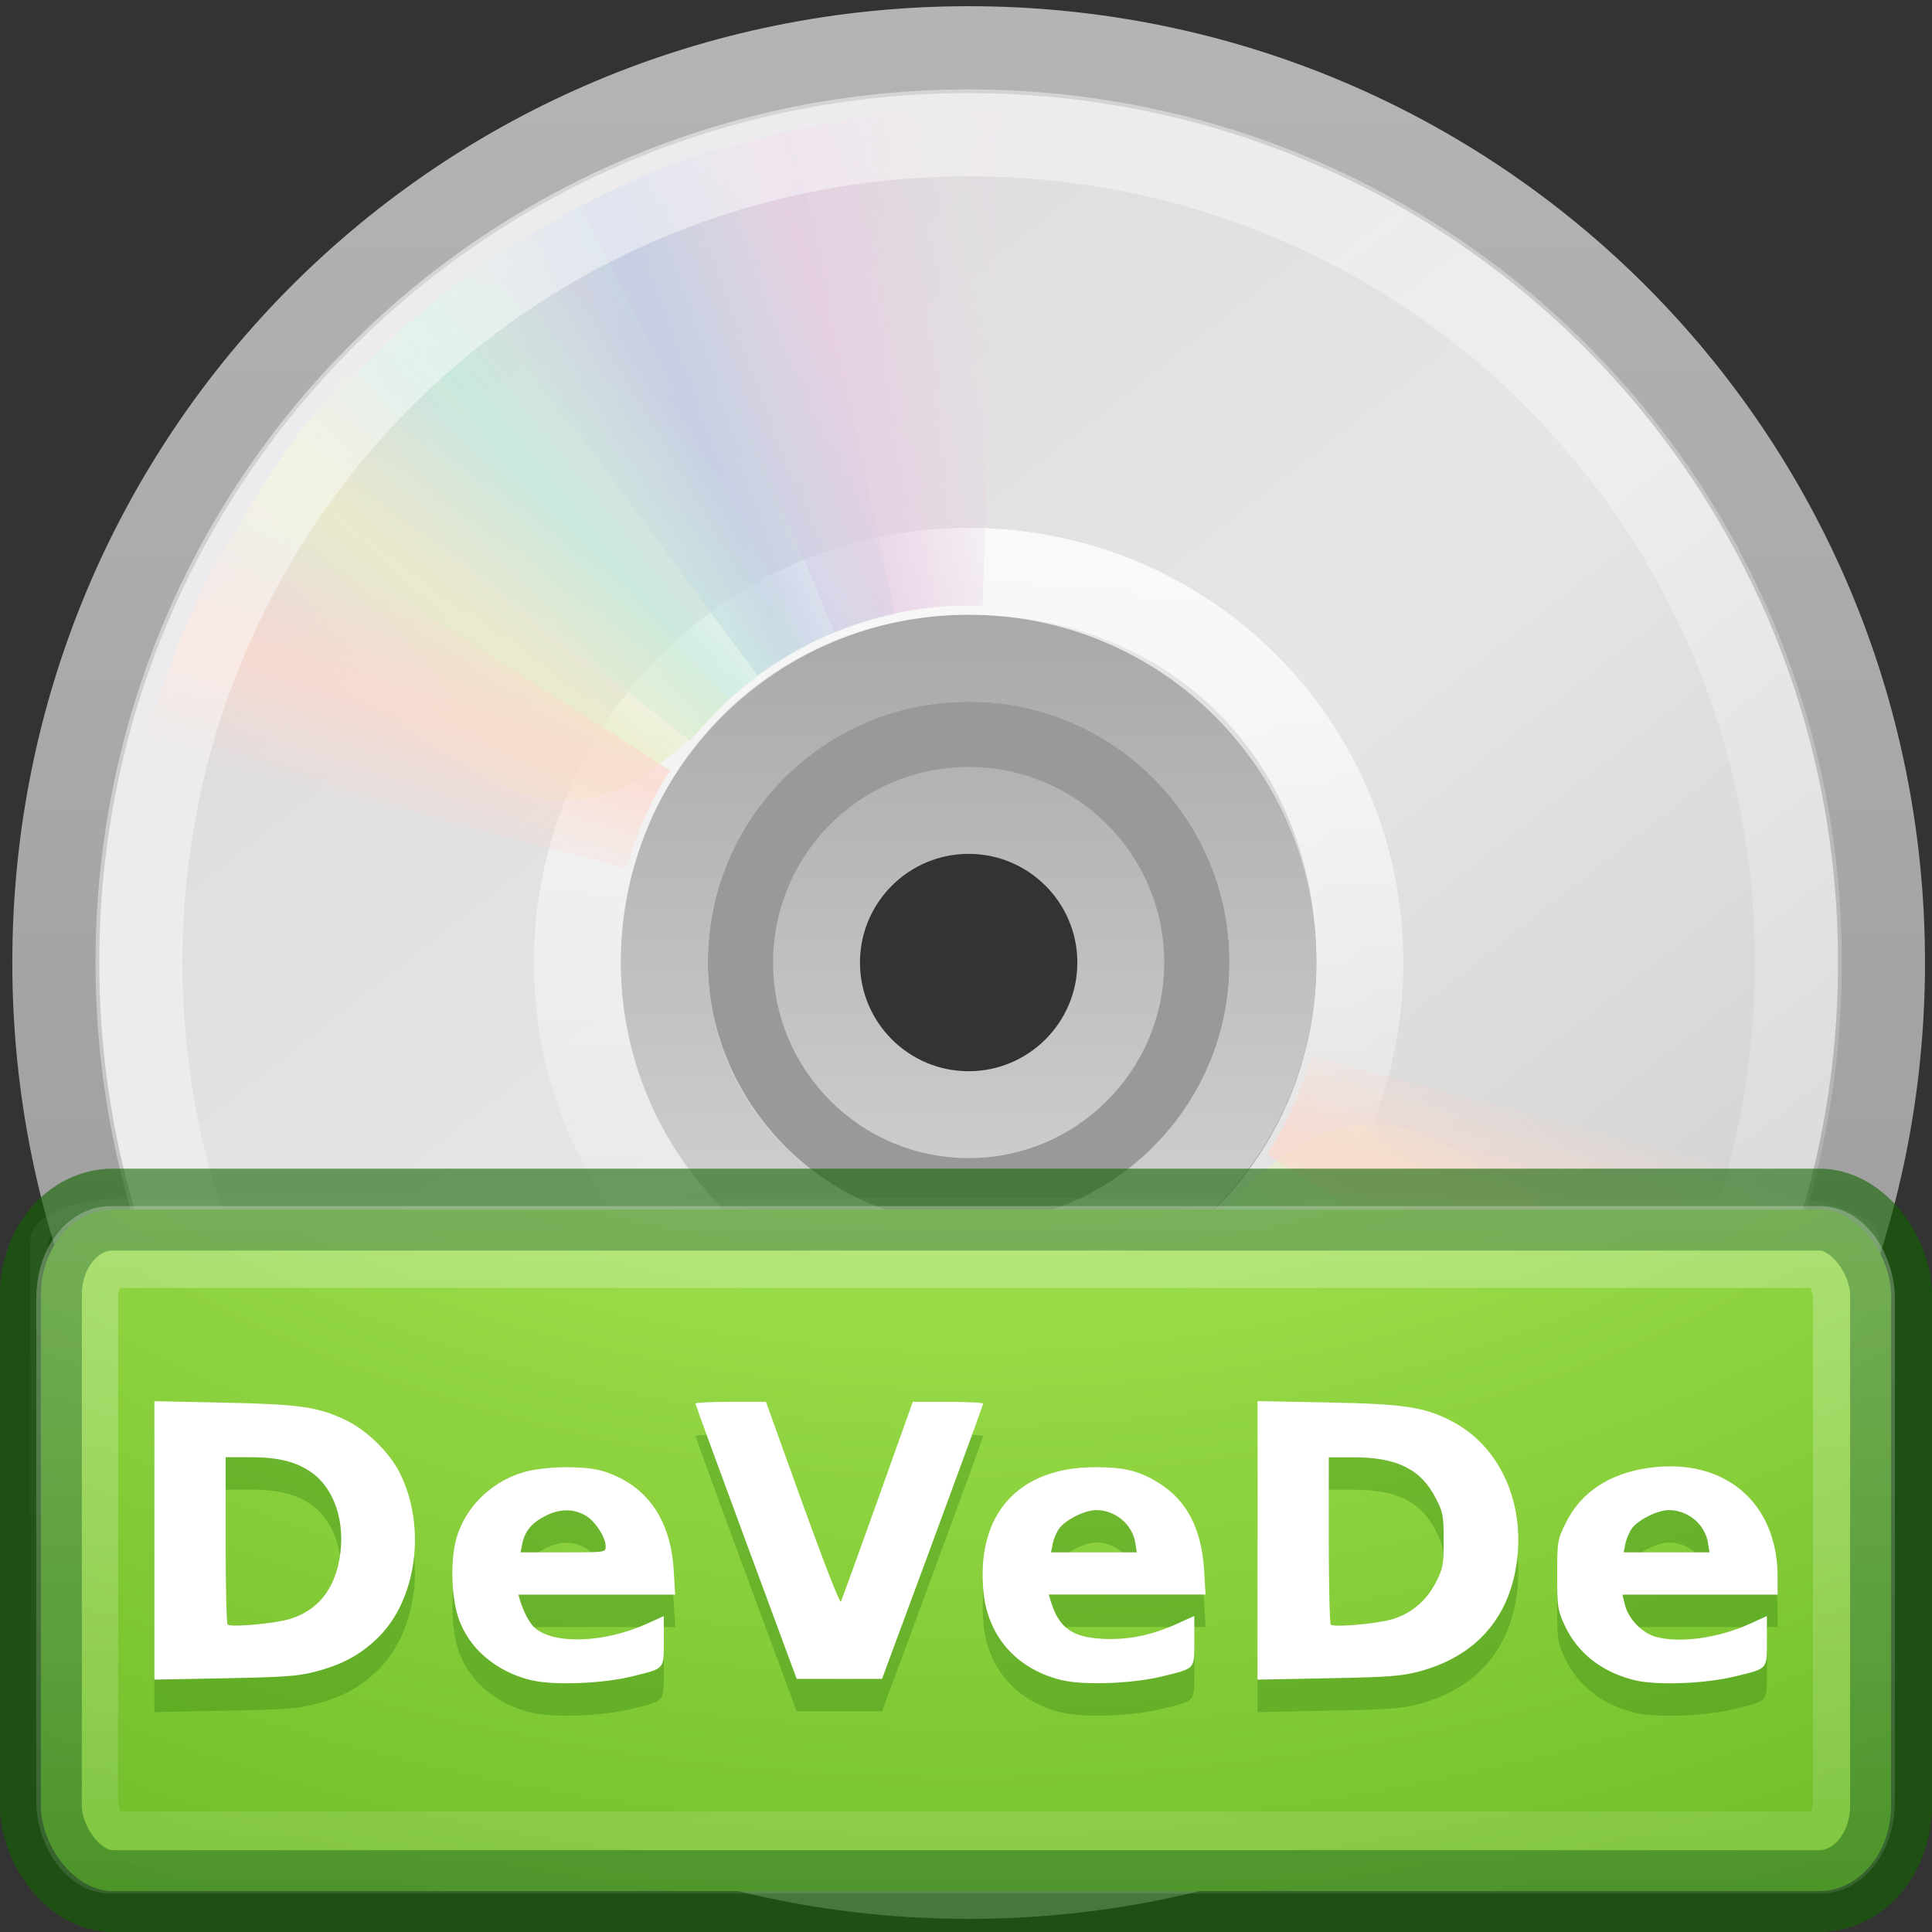 <?xml version="1.0" encoding="UTF-8" standalone="no"?>
<!-- Created with Inkscape (http://www.inkscape.org/) -->

<svg
   xmlns:dc="http://purl.org/dc/elements/1.1/"
   xmlns:cc="http://creativecommons.org/ns#"
   xmlns:rdf="http://www.w3.org/1999/02/22-rdf-syntax-ns#"
   xmlns:svg="http://www.w3.org/2000/svg"
   xmlns="http://www.w3.org/2000/svg"
   xmlns:xlink="http://www.w3.org/1999/xlink"
   xmlns:sodipodi="http://sodipodi.sourceforge.net/DTD/sodipodi-0.dtd"
   xmlns:inkscape="http://www.inkscape.org/namespaces/inkscape"
   version="1.0"
   width="24"
   height="24"
   id="svg2890"
   inkscape:version="0.48.4 r9939"
   sodipodi:docname="devede.svg">
  <rect width="100%" height="100%" fill="#333333" stroke="none"/>
  <sodipodi:namedview
     pagecolor="#ffffff"
     bordercolor="#666666"
     borderopacity="1"
     objecttolerance="1"
     gridtolerance="1"
     guidetolerance="1"
     inkscape:pageopacity="0"
     inkscape:pageshadow="2"
     inkscape:window-width="1778"
     inkscape:window-height="682"
     id="namedview3086"
     showgrid="true"
     inkscape:zoom="15.497423"
     inkscape:cx="-24.119782"
     inkscape:cy="10.969796"
     inkscape:current-layer="svg2890"
     inkscape:window-x="86"
     inkscape:window-y="153"
     inkscape:window-maximized="0">
    <inkscape:grid
       type="xygrid"
       id="grid3769"
       empspacing="5"
       visible="true"
       enabled="true"
       snapvisiblegridlinesonly="true" />
  </sodipodi:namedview>
  <defs
     id="defs2892">
    <linearGradient
       id="linearGradient4483">
      <stop
         id="stop4485"
         style="stop-color:#505050;stop-opacity:1;"
         offset="0" />
      <stop
         id="stop4487"
         style="stop-color:#828282;stop-opacity:1;"
         offset="1" />
    </linearGradient>
    <linearGradient
       id="linearGradient23419">
      <stop
         id="stop23421"
         style="stop-color:#000000;stop-opacity:1"
         offset="0" />
      <stop
         id="stop23423"
         style="stop-color:#000000;stop-opacity:0"
         offset="1" />
    </linearGradient>
    <radialGradient
       cx="23.335"
       cy="41.636"
       r="22.627"
       fx="23.335"
       fy="41.636"
       id="radialGradient2888"
       xlink:href="#linearGradient23419"
       gradientUnits="userSpaceOnUse"
       gradientTransform="matrix(0.486,0,0,0.155,0.656,13.06)" />
    <linearGradient
       id="linearGradient3772">
      <stop
         id="stop3774"
         style="stop-color:#b4b4b4;stop-opacity:1"
         offset="0" />
      <stop
         id="stop3776"
         style="stop-color:#969696;stop-opacity:1"
         offset="1" />
    </linearGradient>
    <linearGradient
       x1="-21.916"
       y1="3"
       x2="-21.916"
       y2="45.033"
       id="linearGradient2885"
       xlink:href="#linearGradient3772"
       gradientUnits="userSpaceOnUse"
       gradientTransform="matrix(0.512,0,0,0.512,25.453,-0.293)" />
    <linearGradient
       x1="12.274"
       y1="32.416"
       x2="35.391"
       y2="14.203"
       id="linearGradient3263"
       gradientUnits="userSpaceOnUse">
      <stop
         id="stop3265"
         style="stop-color:#dedbde;stop-opacity:1"
         offset="0" />
      <stop
         id="stop3267"
         style="stop-color:#e6e6e6;stop-opacity:1"
         offset="0.5" />
      <stop
         id="stop3269"
         style="stop-color:#d2d2d2;stop-opacity:1"
         offset="1" />
    </linearGradient>
    <linearGradient
       x1="12.274"
       y1="32.416"
       x2="35.391"
       y2="14.203"
       id="linearGradient2883"
       xlink:href="#linearGradient3263"
       gradientUnits="userSpaceOnUse"
       gradientTransform="matrix(0,0.6,-0.6,0,25.86,-2.4)" />
    <linearGradient
       id="linearGradient3428">
      <stop
         id="stop3430"
         style="stop-color:#aaaaaa;stop-opacity:1"
         offset="0" />
      <stop
         id="stop3432"
         style="stop-color:#d4d4d4;stop-opacity:1"
         offset="1" />
    </linearGradient>
    <linearGradient
       x1="21.448"
       y1="15.5"
       x2="21.448"
       y2="32.509"
       id="linearGradient2879"
       xlink:href="#linearGradient3428"
       gradientUnits="userSpaceOnUse"
       gradientTransform="matrix(0.437,0,0,0.437,1.5,1.5)" />
    <linearGradient
       x1="18.776"
       y1="4.038"
       x2="18.203"
       y2="45.962"
       id="linearGradient2876"
       xlink:href="#linearGradient6036"
       gradientUnits="userSpaceOnUse"
       gradientTransform="matrix(0.227,0,0,0.227,6.466,6.318)" />
    <linearGradient
       x1="10.609"
       y1="17.886"
       x2="9.73"
       y2="20.613"
       id="linearGradient2488"
       xlink:href="#linearGradient3519"
       gradientUnits="userSpaceOnUse"
       spreadMethod="reflect" />
    <linearGradient
       x1="12.372"
       y1="16.188"
       x2="14.609"
       y2="13.462"
       id="linearGradient2486"
       xlink:href="#linearGradient3511"
       gradientUnits="userSpaceOnUse"
       spreadMethod="reflect" />
    <linearGradient
       x1="14.085"
       y1="13.046"
       x2="16.994"
       y2="10.732"
       id="linearGradient2484"
       xlink:href="#linearGradient3503"
       gradientUnits="userSpaceOnUse"
       spreadMethod="reflect" />
    <linearGradient
       x1="17.495"
       y1="11.2"
       x2="21.047"
       y2="9.796"
       id="linearGradient2482"
       xlink:href="#linearGradient3495"
       gradientUnits="userSpaceOnUse"
       spreadMethod="reflect" />
    <linearGradient
       x1="20.58"
       y1="10.775"
       x2="24.274"
       y2="9.862"
       id="linearGradient2480"
       xlink:href="#linearGradient3487"
       gradientUnits="userSpaceOnUse"
       spreadMethod="reflect" />
    <linearGradient
       id="linearGradient6036">
      <stop
         id="stop6038"
         style="stop-color:#ffffff;stop-opacity:1"
         offset="0" />
      <stop
         id="stop6040"
         style="stop-color:#ffffff;stop-opacity:0"
         offset="1" />
    </linearGradient>
    <linearGradient
       x1="10.502"
       y1="3.61"
       x2="48.799"
       y2="54.698"
       id="linearGradient2867"
       xlink:href="#linearGradient6036"
       gradientUnits="userSpaceOnUse"
       gradientTransform="matrix(0.482,0,0,0.482,0.265,-0.05)" />
    <linearGradient
       id="linearGradient3519">
      <stop
         id="stop3521"
         style="stop-color:#fcd9cd;stop-opacity:1"
         offset="0" />
      <stop
         id="stop3523"
         style="stop-color:#fcd9cd;stop-opacity:0"
         offset="1" />
    </linearGradient>
    <linearGradient
       x1="10.609"
       y1="17.886"
       x2="9.73"
       y2="20.613"
       id="linearGradient2500"
       xlink:href="#linearGradient3519"
       gradientUnits="userSpaceOnUse"
       spreadMethod="reflect" />
    <linearGradient
       id="linearGradient3511">
      <stop
         id="stop3513"
         style="stop-color:#ebeec7;stop-opacity:1"
         offset="0" />
      <stop
         id="stop3515"
         style="stop-color:#ebeec7;stop-opacity:0"
         offset="1" />
    </linearGradient>
    <linearGradient
       x1="12.372"
       y1="16.188"
       x2="14.609"
       y2="13.462"
       id="linearGradient2498"
       xlink:href="#linearGradient3511"
       gradientUnits="userSpaceOnUse"
       spreadMethod="reflect" />
    <linearGradient
       id="linearGradient3503">
      <stop
         id="stop3505"
         style="stop-color:#c4ebdd;stop-opacity:1"
         offset="0" />
      <stop
         id="stop3507"
         style="stop-color:#c4ebdd;stop-opacity:0"
         offset="1" />
    </linearGradient>
    <linearGradient
       x1="14.085"
       y1="13.046"
       x2="16.994"
       y2="10.732"
       id="linearGradient2496"
       xlink:href="#linearGradient3503"
       gradientUnits="userSpaceOnUse"
       spreadMethod="reflect" />
    <linearGradient
       id="linearGradient3495">
      <stop
         id="stop3497"
         style="stop-color:#c1cbe4;stop-opacity:1"
         offset="0" />
      <stop
         id="stop3499"
         style="stop-color:#c1cbe4;stop-opacity:0"
         offset="1" />
    </linearGradient>
    <linearGradient
       x1="17.495"
       y1="11.2"
       x2="21.047"
       y2="9.796"
       id="linearGradient2494"
       xlink:href="#linearGradient3495"
       gradientUnits="userSpaceOnUse"
       spreadMethod="reflect" />
    <linearGradient
       id="linearGradient3487">
      <stop
         id="stop3489"
         style="stop-color:#e6cde2;stop-opacity:1"
         offset="0" />
      <stop
         id="stop3491"
         style="stop-color:#e6cde2;stop-opacity:0"
         offset="1" />
    </linearGradient>
    <linearGradient
       x1="20.58"
       y1="10.775"
       x2="24.274"
       y2="9.862"
       id="linearGradient2492"
       xlink:href="#linearGradient3487"
       gradientUnits="userSpaceOnUse"
       spreadMethod="reflect" />
    <linearGradient
       id="linearGradient4873">
      <stop
         id="stop4875"
         style="stop-color:#ffffff;stop-opacity:1"
         offset="0" />
      <stop
         id="stop4877"
         style="stop-color:#ffffff;stop-opacity:0"
         offset="1" />
    </linearGradient>
    <linearGradient
       id="linearGradient5039">
      <stop
         offset="0"
         style="stop-color:#505050;stop-opacity:1;"
         id="stop5041" />
      <stop
         offset="0.262"
         style="stop-color:#414141;stop-opacity:1;"
         id="stop5043" />
      <stop
         offset="0.623"
         style="stop-color:#282828;stop-opacity:1;"
         id="stop5045" />
      <stop
         offset="1"
         style="stop-color:#1b1b1b;stop-opacity:1;"
         id="stop5047" />
    </linearGradient>
    <linearGradient
       id="linearGradient5057">
      <stop
         offset="0"
         style="stop-color:#000000;stop-opacity:1;"
         id="stop5059" />
      <stop
         offset="1"
         style="stop-color:#1e1e1e;stop-opacity:1;"
         id="stop5061" />
    </linearGradient>
    <linearGradient
       id="linearGradient3242">
      <stop
         id="stop3244"
         style="stop-color:#fadf6e;stop-opacity:1"
         offset="0" />
      <stop
         id="stop3246"
         style="stop-color:#fad350;stop-opacity:1"
         offset="0.262" />
      <stop
         id="stop3248"
         style="stop-color:#f4b325;stop-opacity:1"
         offset="0.623" />
      <stop
         id="stop3250"
         style="stop-color:#ae744f;stop-opacity:1"
         offset="1" />
    </linearGradient>
    <linearGradient
       id="linearGradient8838">
      <stop
         id="stop8840"
         style="stop-color:#000000;stop-opacity:1"
         offset="0" />
      <stop
         id="stop8842"
         style="stop-color:#000000;stop-opacity:0"
         offset="1" />
    </linearGradient>
    <linearGradient
       id="linearGradient3487-9">
      <stop
         id="stop3489-4"
         style="stop-color:#e6cde2;stop-opacity:1"
         offset="0" />
      <stop
         id="stop3491-3"
         style="stop-color:#e6cde2;stop-opacity:0"
         offset="1" />
    </linearGradient>
    <linearGradient
       id="linearGradient3495-5">
      <stop
         id="stop3497-1"
         style="stop-color:#c1cbe4;stop-opacity:1"
         offset="0" />
      <stop
         id="stop3499-7"
         style="stop-color:#c1cbe4;stop-opacity:0"
         offset="1" />
    </linearGradient>
    <linearGradient
       id="linearGradient3503-4">
      <stop
         id="stop3505-3"
         style="stop-color:#c4ebdd;stop-opacity:1"
         offset="0" />
      <stop
         id="stop3507-1"
         style="stop-color:#c4ebdd;stop-opacity:0"
         offset="1" />
    </linearGradient>
    <linearGradient
       id="linearGradient3511-4">
      <stop
         id="stop3513-6"
         style="stop-color:#ebeec7;stop-opacity:1"
         offset="0" />
      <stop
         id="stop3515-9"
         style="stop-color:#ebeec7;stop-opacity:0"
         offset="1" />
    </linearGradient>
    <linearGradient
       id="linearGradient3519-4">
      <stop
         id="stop3521-2"
         style="stop-color:#fcd9cd;stop-opacity:1"
         offset="0" />
      <stop
         id="stop3523-2"
         style="stop-color:#fcd9cd;stop-opacity:0"
         offset="1" />
    </linearGradient>
    <linearGradient
       inkscape:collect="always"
       xlink:href="#linearGradient3487-9"
       id="linearGradient3685"
       gradientUnits="userSpaceOnUse"
       spreadMethod="reflect"
       x1="20.58"
       y1="10.775"
       x2="24.274"
       y2="9.862" />
    <linearGradient
       inkscape:collect="always"
       xlink:href="#linearGradient3495-5"
       id="linearGradient3687"
       gradientUnits="userSpaceOnUse"
       spreadMethod="reflect"
       x1="17.495"
       y1="11.2"
       x2="21.047"
       y2="9.796" />
    <linearGradient
       inkscape:collect="always"
       xlink:href="#linearGradient3503-4"
       id="linearGradient3689"
       gradientUnits="userSpaceOnUse"
       spreadMethod="reflect"
       x1="14.085"
       y1="13.046"
       x2="16.994"
       y2="10.732" />
    <linearGradient
       inkscape:collect="always"
       xlink:href="#linearGradient3511-4"
       id="linearGradient3691"
       gradientUnits="userSpaceOnUse"
       spreadMethod="reflect"
       x1="12.372"
       y1="16.188"
       x2="14.609"
       y2="13.462" />
    <linearGradient
       inkscape:collect="always"
       xlink:href="#linearGradient3519-4"
       id="linearGradient3693"
       gradientUnits="userSpaceOnUse"
       spreadMethod="reflect"
       x1="10.609"
       y1="17.886"
       x2="9.73"
       y2="20.613" />
    <radialGradient
       inkscape:collect="always"
       xlink:href="#linearGradient8838"
       id="radialGradient3695"
       gradientUnits="userSpaceOnUse"
       gradientTransform="matrix(0.53,0,0,0.132,-58.292,22.633)"
       cx="62.625"
       cy="4.625"
       fx="62.625"
       fy="4.625"
       r="10.625" />
    <radialGradient
       inkscape:collect="always"
       xlink:href="#linearGradient3242"
       id="radialGradient3697"
       gradientUnits="userSpaceOnUse"
       gradientTransform="matrix(-9.3061495e-8,0.576,-0.763,-1.2246785e-7,-22.053,-0.02)"
       cx="23.896"
       cy="3.99"
       fx="23.896"
       fy="3.99"
       r="20.397" />
    <linearGradient
       inkscape:collect="always"
       xlink:href="#linearGradient4483"
       id="linearGradient3699"
       gradientUnits="userSpaceOnUse"
       gradientTransform="matrix(0.242,0,0,0.241,-30.909,13.238)"
       x1="18.379"
       y1="44.98"
       x2="18.379"
       y2="3.082" />
    <radialGradient
       inkscape:collect="always"
       xlink:href="#linearGradient5039"
       id="radialGradient3701"
       gradientUnits="userSpaceOnUse"
       gradientTransform="matrix(-1.6442016e-7,1.069,-1.415,-2.1637504e-7,8.205,-24.462)"
       cx="35.759"
       cy="23.538"
       fx="35.759"
       fy="23.538"
       r="11" />
    <linearGradient
       inkscape:collect="always"
       xlink:href="#linearGradient5057"
       id="linearGradient3703"
       gradientUnits="userSpaceOnUse"
       gradientTransform="matrix(0.469,0,0,0.468,-41.879,2.265)"
       x1="32.859"
       y1="46.664"
       x2="32.859"
       y2="25.043" />
    <linearGradient
       inkscape:collect="always"
       xlink:href="#linearGradient4873"
       id="linearGradient3709"
       gradientUnits="userSpaceOnUse"
       gradientTransform="matrix(0.51,0,0,0.508,-56.807,20.818)"
       x1="63.397"
       y1="-17.948"
       x2="63.397"
       y2="18.707" />
    <linearGradient
       id="linearGradient8838-3">
      <stop
         id="stop8840-4"
         style="stop-color:#000000;stop-opacity:1"
         offset="0" />
      <stop
         id="stop8842-6"
         style="stop-color:#000000;stop-opacity:0"
         offset="1" />
    </linearGradient>
    <radialGradient
       r="10.625"
       fy="4.625"
       fx="62.625"
       cy="4.625"
       cx="62.625"
       gradientTransform="matrix(0.577,0,0,0.145,-18.14,21.869)"
       gradientUnits="userSpaceOnUse"
       id="radialGradient3788"
       xlink:href="#linearGradient8838-3"
       inkscape:collect="always" />
    <linearGradient
       inkscape:collect="always"
       xlink:href="#linearGradient3308-4-6-931-761"
       id="linearGradient3912"
       gradientUnits="userSpaceOnUse"
       gradientTransform="matrix(0.62,0,0,0.617,-2.908,-3.915)"
       x1="24"
       y1="5"
       x2="24"
       y2="43" />
    <linearGradient
       id="linearGradient3308-4-6-931-761">
      <stop
         id="stop2919"
         style="stop-color:#ffffff;stop-opacity:1"
         offset="0" />
      <stop
         id="stop2921"
         style="stop-color:#ffffff;stop-opacity:0"
         offset="1" />
    </linearGradient>
    <radialGradient
       r="20"
       fy="8.45"
       fx="7.496"
       cy="8.45"
       cx="7.496"
       gradientTransform="matrix(0,1.372,-1.836,-5.7887807e-8,27.516,-18.686)"
       gradientUnits="userSpaceOnUse"
       id="radialGradient3861"
       xlink:href="#linearGradient2867-449-88-871-390-598-476-591-434-148-9-7"
       inkscape:collect="always" />
    <linearGradient
       id="linearGradient2867-449-88-871-390-598-476-591-434-148-9-7">
      <stop
         offset="0"
         style="stop-color:#8bee51;stop-opacity:1;"
         id="stop4627-2-7" />
      <stop
         offset="0.262"
         style="stop-color:#88d249;stop-opacity:1;"
         id="stop4629-8-6" />
      <stop
         offset="0.705"
         style="stop-color:#74b434;stop-opacity:1;"
         id="stop4631-3-4" />
      <stop
         offset="1"
         style="stop-color:#53991b;stop-opacity:1;"
         id="stop4633-0-3" />
    </linearGradient>
    <linearGradient
       y2="3.899"
       x2="24"
       y1="44"
       x1="24"
       gradientTransform="matrix(0.597,0,0,0.597,-2.316,-11.435)"
       gradientUnits="userSpaceOnUse"
       id="linearGradient3863"
       xlink:href="#linearGradient3332-412-419-652-471-761-410-156-661-505-7-3"
       inkscape:collect="always" />
    <linearGradient
       id="linearGradient3332-412-419-652-471-761-410-156-661-505-7-3">
      <stop
         offset="0"
         style="stop-color:#558620;stop-opacity:1;"
         id="stop8032-8-0" />
      <stop
         offset="1"
         style="stop-color:#8fbe54;stop-opacity:1;"
         id="stop8034-9-9" />
    </linearGradient>
    <radialGradient
       r="20"
       fy="8.45"
       fx="7.496"
       cy="8.45"
       cx="7.496"
       gradientTransform="matrix(0,1.372,-1.846,-5.7884148e-8,27.561,-10.685)"
       gradientUnits="userSpaceOnUse"
       id="radialGradient3109"
       xlink:href="#linearGradient2867-449-88-871-390-598-476-591-434-148-9-7"
       inkscape:collect="always" />
    <linearGradient
       y2="3.899"
       x2="24"
       y1="44"
       x1="24"
       gradientTransform="matrix(0.6,0,0,0.596,-2.424,-3.434)"
       gradientUnits="userSpaceOnUse"
       id="linearGradient3111"
       xlink:href="#linearGradient3332-412-419-652-471-761-410-156-661-505-7-3"
       inkscape:collect="always" />
    <linearGradient
       inkscape:collect="always"
       xlink:href="#linearGradient6036-7"
       id="linearGradient4068"
       x1="30"
       y1="3"
       x2="30"
       y2="74"
       gradientUnits="userSpaceOnUse"
       gradientTransform="matrix(0.451,0,0,0.447,-2.444,-4.009)" />
    <linearGradient
       id="linearGradient6036-7">
      <stop
         id="stop6038-14"
         style="stop-color:#ffffff;stop-opacity:1"
         offset="0" />
      <stop
         id="stop6040-97"
         style="stop-color:#ffffff;stop-opacity:0;"
         offset="1" />
    </linearGradient>
    <radialGradient
       inkscape:collect="always"
       xlink:href="#linearGradient3242-7-3-8-0-4-58-06"
       id="radialGradient3930"
       cx="12.984"
       cy="42.991"
       fx="12.984"
       fy="42.991"
       r="26"
       gradientTransform="matrix(3.821784e-8,1.241,-1.646,3.2696626e-7,82.766,-10.523)"
       gradientUnits="userSpaceOnUse" />
    <linearGradient
       id="linearGradient3242-7-3-8-0-4-58-06">
      <stop
         id="stop3244-5-8-5-6-4-3-8"
         style="stop-color:#cdf87e;stop-opacity:1"
         offset="0" />
      <stop
         id="stop3246-9-5-1-5-3-0-7"
         style="stop-color:#a2e34f;stop-opacity:1"
         offset="0.262" />
      <stop
         id="stop3248-7-2-0-7-5-35-9"
         style="stop-color:#68b723;stop-opacity:1"
         offset="0.661" />
      <stop
         id="stop3250-8-2-8-5-6-40-4"
         style="stop-color:#1d7e0d;stop-opacity:1"
         offset="1" />
    </linearGradient>
    <linearGradient
       y2="43"
       x2="24"
       y1="5"
       x1="24"
       gradientTransform="matrix(1.113,0,0,1.104,-3.081,-4.022)"
       gradientUnits="userSpaceOnUse"
       id="linearGradient3716"
       xlink:href="#linearGradient3308-4-6-931-761-4"
       inkscape:collect="always" />
    <linearGradient
       id="linearGradient3308-4-6-931-761-4">
      <stop
         id="stop2919-2"
         style="stop-color:#ffffff;stop-opacity:1"
         offset="0" />
      <stop
         id="stop2921-7"
         style="stop-color:#ffffff;stop-opacity:0"
         offset="1" />
    </linearGradient>
    <linearGradient
       y2="43"
       x2="24"
       y1="5"
       x1="24"
       gradientTransform="matrix(0.606,0,0,0.6,-2.73,-3.514)"
       gradientUnits="userSpaceOnUse"
       id="linearGradient3377"
       xlink:href="#linearGradient3308-4-6-931-761-4"
       inkscape:collect="always" />
  </defs>
  <g
     id="layer1"
     transform="matrix(1.08,0,0,1.08,-0.927,-1.003)">
    <path
       d="M 23,19.5 C 23.001,21.433 18.076,23 12,23 5.924,23 0.999,21.433 1,19.5 0.999,17.567 5.924,16 12,16 c 6.076,0 11.001,1.567 11,3.5 z"
       id="path23417"
       style="opacity:0.3;fill:url(#radialGradient2888);fill-opacity:1;fill-rule:evenodd;stroke:none;stroke-width:2;marker:none;visibility:visible;display:inline;overflow:visible"
       inkscape:connector-curvature="0" />
    <path
       d="M 22.5,12 C 22.5,6.18 17.82,1.5 12,1.5 6.18,1.5 1.5,6.18 1.5,12 1.5,17.82 6.18,22.5 12,22.5 c 5.82,-1e-6 10.5,-4.68 10.5,-10.5 z m -7,0 c 0,1.971 -1.57,3.5 -3.5,3.5 -1.971,0 -3.5,-1.655 -3.5,-3.5 0,-1.886 1.464,-3.5 3.5,-3.5 2.078,0 3.5,1.488 3.5,3.5 z"
       id="path2781"
       style="fill:url(#linearGradient2883);fill-rule:nonzero;stroke:url(#linearGradient2885);stroke-width:1;stroke-miterlimit:4;stroke-opacity:1"
       inkscape:connector-curvature="0" />
    <path
       d="m 12,8.085 c -2.161,0 -3.915,1.754 -3.915,3.915 0,2.161 1.754,3.915 3.915,3.915 2.161,0 3.915,-1.754 3.915,-3.915 0,-2.161 -1.754,-3.915 -3.915,-3.915 z m 0,1.957 c 1.081,0 1.957,0.877 1.957,1.957 0,1.081 -0.877,1.957 -1.957,1.957 -1.081,0 -1.957,-0.877 -1.957,-1.957 0,-1.081 0.877,-1.957 1.957,-1.957 z"
       id="path2474"
       style="opacity:0.5;fill:#ffffff;fill-opacity:1;fill-rule:nonzero;stroke:none;stroke-width:1;marker:none;visibility:visible;display:inline;overflow:visible;enable-background:accumulate"
       inkscape:connector-curvature="0" />
    <path
       d="M 12,8.5 C 10.068,8.5 8.5,10.068 8.5,12 c 0,1.932 1.568,3.5 3.5,3.5 1.932,0 3.5,-1.568 3.5,-3.5 0,-1.932 -1.568,-3.5 -3.5,-3.5 z m 0,1.75 c 0.966,0 1.75,0.784 1.75,1.75 0,0.966 -0.784,1.75 -1.75,1.75 -0.966,0 -1.75,-0.784 -1.75,-1.75 0,-0.966 0.784,-1.75 1.75,-1.75 z"
       id="path3418"
       style="fill:none;stroke:url(#linearGradient2879);stroke-width:1;stroke-linecap:butt;stroke-linejoin:round;stroke-miterlimit:4;stroke-opacity:1;stroke-dasharray:none;stroke-dashoffset:0;marker:none;visibility:visible;display:inline;overflow:visible;enable-background:accumulate"
       inkscape:connector-curvature="0" />
    <path
       d="m 12,7.5 c -2.494,0 -4.5,2.006 -4.5,4.5 0,2.494 2.006,4.5 4.5,4.5 2.494,0 4.5,-2.006 4.5,-4.5 0,-2.494 -2.006,-4.5 -4.5,-4.5 l 0,0 0,0 z"
       id="path3281"
       style="opacity:0.8;fill:none;stroke:url(#linearGradient2876);stroke-width:1;stroke-miterlimit:4;stroke-opacity:1"
       inkscape:connector-curvature="0" />
    <g
       transform="matrix(0.489,0,0,0.489,0.255,0.255)"
       id="g3527">
      <path
         d="M 15.857,5.731 20.625,16.344 C 21.66,15.885 22.795,15.625 24,15.625 c 0.032,0 0.062,-3.6e-4 0.094,0 L 24.108,4.005 c -2.942,-0.071 -5.543,0.657 -8.251,1.726 z"
         transform="matrix(1,0.028,-0.028,1,0.692,-0.671)"
         id="path3296"
         style="opacity:0.8;fill:url(#linearGradient2480);fill-opacity:1;fill-rule:nonzero;stroke:none"
         inkscape:connector-curvature="0" />
      <path
         d="m 12.121,7.906 6.931,9.36 c 0.913,-0.67 1.966,-1.167 3.143,-1.425 0.031,-0.007 0.06,-0.014 0.092,-0.02 L 19.857,4.426 c -2.889,0.561 -5.32,1.856 -7.736,3.48 z"
         id="path3308"
         style="opacity:0.8;fill:url(#linearGradient2482);fill-opacity:1;fill-rule:nonzero;stroke:none"
         inkscape:connector-curvature="0" />
      <path
         d="m 8.252,11.647 9.214,7.156 c 0.709,-0.883 1.597,-1.636 2.667,-2.19 0.028,-0.015 0.055,-0.029 0.083,-0.043 L 14.866,6.251 C 12.221,7.541 10.166,9.452 8.252,11.647 z"
         id="path3310"
         style="opacity:0.8;fill:url(#linearGradient2484);fill-opacity:1;fill-rule:nonzero;stroke:none"
         inkscape:connector-curvature="0" />
      <path
         d="m 5.633,16.074 c 7.175,2.242 7.85,7.031 12.777,1.754 L 10.5,9.132 C 8.279,11.063 6.913,13.459 5.633,16.074 z"
         id="path3312"
         style="opacity:0.8;fill:url(#linearGradient2486);fill-opacity:1;fill-rule:nonzero;stroke:none"
         inkscape:connector-curvature="0" />
      <path
         d="M 7.155,13.193 C 5.972,14.945 5.248,16.83 4.63,18.837 L 15.969,21.812 C 16.184,21.049 16.487,20.298 16.938,19.594 16.955,19.567 16.982,19.527 17,19.5 L 7.155,13.193 z"
         id="path3314"
         style="opacity:0.8;fill:url(#linearGradient2488);fill-opacity:1;fill-rule:nonzero;stroke:none"
         inkscape:connector-curvature="0" />
    </g>
    <path
       d="m 12,2.457 c -5.289,0 -9.543,4.253 -9.543,9.543 0,5.289 4.253,9.543 9.543,9.543 5.289,0 9.543,-4.253 9.543,-9.543 C 21.543,6.711 17.289,2.457 12,2.457 l 0,0 0,0 z"
       id="path3272"
       style="opacity:0.5;fill:none;stroke:url(#linearGradient2867);stroke-width:1;stroke-miterlimit:4;stroke-opacity:1"
       inkscape:connector-curvature="0" />
    <g
       transform="matrix(-0.489,0,0,-0.489,23.745,23.74)"
       id="g3297">
      <path
         d="M 15.857,5.731 20.625,16.344 C 21.66,15.885 22.795,15.625 24,15.625 c 0.032,0 0.062,-3.6e-4 0.094,0 L 24.108,4.005 c -2.942,-0.071 -5.543,0.657 -8.251,1.726 z"
         transform="matrix(1,0.028,-0.028,1,0.692,-0.671)"
         id="path3299"
         style="opacity:0.8;fill:url(#linearGradient2492);fill-opacity:1;fill-rule:nonzero;stroke:none"
         inkscape:connector-curvature="0" />
      <path
         d="m 12.121,7.906 6.931,9.36 c 0.913,-0.67 1.966,-1.167 3.143,-1.425 0.031,-0.007 0.06,-0.014 0.092,-0.02 L 19.857,4.426 c -2.889,0.561 -5.32,1.856 -7.736,3.48 z"
         id="path3301"
         style="opacity:0.8;fill:url(#linearGradient2494);fill-opacity:1;fill-rule:nonzero;stroke:none"
         inkscape:connector-curvature="0" />
      <path
         d="m 8.252,11.647 9.214,7.156 c 0.709,-0.883 1.597,-1.636 2.667,-2.19 0.028,-0.015 0.055,-0.029 0.083,-0.043 L 14.866,6.251 C 12.221,7.541 10.166,9.452 8.252,11.647 z"
         id="path3303"
         style="opacity:0.8;fill:url(#linearGradient2496);fill-opacity:1;fill-rule:nonzero;stroke:none"
         inkscape:connector-curvature="0" />
      <path
         d="m 5.633,16.074 c 7.175,2.242 7.85,7.031 12.777,1.754 L 10.5,9.132 C 8.279,11.063 6.913,13.459 5.633,16.074 z"
         id="path3305"
         style="opacity:0.8;fill:url(#linearGradient2498);fill-opacity:1;fill-rule:nonzero;stroke:none"
         inkscape:connector-curvature="0" />
      <path
         d="M 7.155,13.193 C 5.972,14.945 5.248,16.83 4.63,18.837 L 15.969,21.812 C 16.184,21.049 16.487,20.298 16.938,19.594 16.955,19.567 16.982,19.527 17,19.5 L 7.155,13.193 z"
         id="path3307"
         style="opacity:0.8;fill:url(#linearGradient2500);fill-opacity:1;fill-rule:nonzero;stroke:none"
         inkscape:connector-curvature="0" />
    </g>
  </g>
  <rect
     width="22.746"
     height="8.465"
     rx="1.126"
     ry="0.419"
     x="0.486"
     y="14.995"
     id="rect6741-6"
     style="opacity:0.4;fill:none;stroke:url(#linearGradient3377);stroke-width:0.221;stroke-linecap:round;stroke-linejoin:round;stroke-miterlimit:4;stroke-opacity:1;stroke-dasharray:none;stroke-dashoffset:0" />
  <rect
     style="fill:url(#radialGradient3930);fill-opacity:1;stroke:none"
     id="rect3152"
     width="22.983"
     height="8.466"
     x="0.508"
     y="15.026"
     ry="1.058"
     rx="0.892" />
  <rect
     rx="0.892"
     ry="1.058"
     y="15.026"
     x="0.508"
     height="8.466"
     width="22.983"
     id="rect3942"
     style="opacity:0.6;fill:none;stroke:#126400;stroke-width:1.017;stroke-linecap:round;stroke-linejoin:round;stroke-miterlimit:4;stroke-opacity:1;stroke-dasharray:none" />
  <rect
     style="opacity:0.6;fill:none;stroke:url(#linearGradient4068);stroke-width:1.017;stroke-linecap:round;stroke-linejoin:round;stroke-miterlimit:4;stroke-opacity:1;stroke-dasharray:none"
     id="rect4060"
     width="22.071"
     height="7.523"
     x="0.959"
     y="15.491"
     ry="0.635"
     rx="0.419" />
  <path
     inkscape:connector-curvature="0"
     id="path4267"
     d="m 6.615,21.279 c -0.452,-0.103 -0.806,-0.408 -0.927,-0.799 -0.084,-0.27 -0.092,-0.713 -0.018,-0.969 0.11,-0.378 0.416,-0.686 0.806,-0.811 0.266,-0.086 0.788,-0.095 1.025,-0.019 0.532,0.171 0.829,0.591 0.868,1.228 l 0.018,0.303 -0.974,0 -0.974,0 0.022,0.074 c 0.041,0.138 0.118,0.281 0.179,0.336 0.235,0.212 0.868,0.191 1.393,-0.047 l 0.213,-0.097 0,0.308 c 0,0.36 0.017,0.341 -0.399,0.443 -0.359,0.088 -0.956,0.112 -1.232,0.049 z m 0.909,-1.666 c -8.71e-4,-0.12 -0.138,-0.325 -0.261,-0.39 -0.152,-0.081 -0.316,-0.077 -0.492,0.013 -0.165,0.084 -0.253,0.191 -0.283,0.344 l -0.021,0.107 0.529,0 c 0.527,0 0.529,-2.97e-4 0.528,-0.074 z m 5.685,1.666 c -0.567,-0.13 -0.935,-0.536 -0.991,-1.095 -0.097,-0.967 0.429,-1.556 1.388,-1.555 0.373,3.36e-4 0.558,0.048 0.806,0.207 0.337,0.216 0.515,0.567 0.546,1.072 l 0.018,0.303 -0.974,0 -0.974,0 0.022,0.074 c 0.102,0.338 0.264,0.457 0.649,0.476 0.314,0.016 0.607,-0.043 0.923,-0.187 l 0.214,-0.097 0,0.308 c 0,0.36 0.017,0.341 -0.399,0.443 -0.356,0.088 -0.956,0.112 -1.227,0.05 z m 0.895,-1.708 c -0.038,-0.233 -0.248,-0.409 -0.488,-0.409 -0.139,0 -0.381,0.121 -0.459,0.229 -0.032,0.045 -0.068,0.13 -0.08,0.189 l -0.021,0.107 0.533,0 0.533,0 -0.019,-0.115 z m 6.219,1.708 c -0.411,-0.094 -0.725,-0.337 -0.885,-0.683 -0.089,-0.192 -0.094,-0.23 -0.094,-0.631 0,-0.416 0.003,-0.433 0.107,-0.644 0.187,-0.381 0.543,-0.616 1.035,-0.684 0.935,-0.13 1.596,0.43 1.596,1.352 l 0,0.223 -0.964,0 -0.964,0 0.034,0.135 c 0.043,0.168 0.212,0.342 0.376,0.388 0.301,0.084 0.78,0.018 1.172,-0.16 l 0.213,-0.097 0,0.308 c 0,0.36 0.017,0.341 -0.399,0.443 -0.356,0.088 -0.956,0.112 -1.227,0.05 z m 0.895,-1.708 c -0.038,-0.233 -0.248,-0.409 -0.488,-0.409 -0.139,0 -0.381,0.121 -0.459,0.229 -0.032,0.045 -0.068,0.13 -0.08,0.189 l -0.021,0.107 0.533,0 0.533,0 -0.019,-0.115 z m -19.3,-0.033 0,-1.729 0.861,0.018 c 0.953,0.02 1.18,0.053 1.527,0.223 0.259,0.127 0.532,0.396 0.66,0.65 0.333,0.661 0.213,1.575 -0.27,2.046 -0.217,0.212 -0.437,0.332 -0.767,0.42 -0.22,0.059 -0.382,0.071 -1.134,0.085 l -0.877,0.017 0,-1.729 z m 1.67,0.981 c 0.35,-0.104 0.561,-0.357 0.63,-0.755 0.076,-0.442 -0.058,-0.859 -0.34,-1.064 -0.191,-0.138 -0.414,-0.195 -0.769,-0.195 l -0.306,0 0,1.027 c 0,0.565 0.011,1.039 0.025,1.052 0.035,0.036 0.575,-0.011 0.76,-0.066 z m 5.68,-0.96 c -0.346,-0.935 -0.629,-1.71 -0.629,-1.721 0,-0.011 0.197,-0.021 0.438,-0.021 l 0.438,0 0.454,1.262 c 0.25,0.694 0.464,1.244 0.476,1.221 0.012,-0.023 0.218,-0.591 0.458,-1.262 l 0.436,-1.221 0.437,0 c 0.241,0 0.437,0.01 0.437,0.023 0,0.013 -0.283,0.787 -0.628,1.721 l -0.628,1.698 -0.53,0 -0.53,0 -0.629,-1.7 z m 6.354,-0.021 0,-1.73 0.877,0.017 c 0.963,0.019 1.213,0.058 1.558,0.245 0.58,0.314 0.889,1.004 0.783,1.752 -0.098,0.692 -0.517,1.159 -1.208,1.344 -0.22,0.059 -0.382,0.071 -1.134,0.085 l -0.877,0.017 0,-1.73 z m 1.674,0.98 c 0.234,-0.07 0.424,-0.229 0.539,-0.455 0.091,-0.177 0.099,-0.22 0.099,-0.525 0,-0.305 -0.008,-0.348 -0.099,-0.525 -0.183,-0.359 -0.483,-0.507 -1.022,-0.507 l -0.306,0 0,1.027 c 0,0.565 0.011,1.039 0.025,1.052 0.035,0.036 0.576,-0.011 0.764,-0.067 z"
     style="opacity:0.25;fill:#126400;fill-opacity:1" />
  <path
     style="fill:#ffffff;fill-opacity:1"
     d="m 6.615,20.876 c -0.452,-0.103 -0.806,-0.408 -0.927,-0.799 -0.084,-0.27 -0.092,-0.713 -0.018,-0.969 0.11,-0.378 0.416,-0.686 0.806,-0.811 0.266,-0.086 0.788,-0.095 1.025,-0.019 0.532,0.171 0.829,0.591 0.868,1.228 l 0.018,0.303 -0.974,0 -0.974,0 0.022,0.074 c 0.041,0.138 0.118,0.281 0.179,0.336 0.235,0.212 0.868,0.191 1.393,-0.047 l 0.213,-0.097 0,0.308 c 0,0.36 0.017,0.341 -0.399,0.443 -0.359,0.088 -0.956,0.112 -1.232,0.049 z m 0.909,-1.666 c -8.71e-4,-0.12 -0.138,-0.325 -0.261,-0.39 -0.152,-0.081 -0.316,-0.077 -0.492,0.013 -0.165,0.084 -0.253,0.191 -0.283,0.344 l -0.021,0.107 0.529,0 c 0.527,0 0.529,-2.96e-4 0.528,-0.074 z m 5.685,1.666 c -0.567,-0.13 -0.935,-0.536 -0.991,-1.095 -0.097,-0.967 0.429,-1.556 1.388,-1.555 0.373,3.36e-4 0.558,0.048 0.806,0.207 0.337,0.216 0.515,0.567 0.546,1.072 l 0.018,0.303 -0.974,0 -0.974,0 0.022,0.074 c 0.102,0.338 0.264,0.457 0.649,0.476 0.314,0.016 0.607,-0.043 0.923,-0.187 l 0.214,-0.097 0,0.308 c 0,0.36 0.017,0.341 -0.399,0.443 -0.356,0.088 -0.956,0.112 -1.227,0.05 z m 0.895,-1.708 c -0.038,-0.233 -0.248,-0.409 -0.488,-0.409 -0.139,0 -0.381,0.121 -0.459,0.229 -0.032,0.045 -0.068,0.13 -0.08,0.189 l -0.021,0.107 0.533,0 0.533,0 -0.019,-0.115 z m 6.219,1.708 c -0.411,-0.094 -0.725,-0.337 -0.885,-0.683 -0.089,-0.192 -0.094,-0.23 -0.094,-0.631 0,-0.416 0.003,-0.433 0.107,-0.644 0.187,-0.381 0.543,-0.616 1.035,-0.684 0.935,-0.13 1.596,0.43 1.596,1.352 l 0,0.223 -0.964,0 -0.964,0 0.034,0.135 c 0.043,0.168 0.212,0.342 0.376,0.388 0.301,0.084 0.78,0.018 1.172,-0.16 l 0.213,-0.097 0,0.308 c 0,0.36 0.017,0.341 -0.399,0.443 -0.356,0.088 -0.956,0.112 -1.227,0.05 z m 0.895,-1.708 c -0.038,-0.233 -0.248,-0.409 -0.488,-0.409 -0.139,0 -0.381,0.121 -0.459,0.229 -0.032,0.045 -0.068,0.13 -0.08,0.189 l -0.021,0.107 0.533,0 0.533,0 -0.019,-0.115 z m -19.3,-0.033 0,-1.729 0.861,0.018 c 0.953,0.02 1.18,0.053 1.527,0.223 0.259,0.127 0.532,0.396 0.66,0.65 0.333,0.661 0.213,1.575 -0.27,2.046 -0.217,0.212 -0.437,0.332 -0.767,0.42 -0.22,0.059 -0.382,0.071 -1.134,0.085 l -0.877,0.017 0,-1.729 z m 1.67,0.981 c 0.35,-0.104 0.561,-0.357 0.63,-0.755 0.076,-0.442 -0.058,-0.859 -0.34,-1.064 -0.191,-0.138 -0.414,-0.195 -0.769,-0.195 l -0.306,0 0,1.027 c 0,0.565 0.011,1.039 0.025,1.052 0.035,0.036 0.575,-0.011 0.76,-0.066 z m 5.68,-0.96 c -0.346,-0.935 -0.629,-1.71 -0.629,-1.721 0,-0.011 0.197,-0.021 0.438,-0.021 l 0.438,0 0.454,1.262 c 0.25,0.694 0.464,1.244 0.476,1.221 0.012,-0.023 0.218,-0.591 0.458,-1.262 l 0.436,-1.221 0.437,0 c 0.241,0 0.437,0.01 0.437,0.023 0,0.013 -0.283,0.787 -0.628,1.721 l -0.628,1.698 -0.53,0 -0.53,0 -0.629,-1.7 z m 6.354,-0.021 0,-1.73 0.877,0.017 c 0.963,0.019 1.213,0.058 1.558,0.245 0.58,0.314 0.889,1.004 0.783,1.752 -0.098,0.692 -0.517,1.159 -1.208,1.344 -0.22,0.059 -0.382,0.071 -1.134,0.085 l -0.877,0.017 0,-1.73 z m 1.674,0.98 c 0.234,-0.07 0.424,-0.229 0.539,-0.455 0.091,-0.177 0.099,-0.22 0.099,-0.525 0,-0.305 -0.008,-0.348 -0.099,-0.525 -0.183,-0.359 -0.483,-0.507 -1.022,-0.507 l -0.306,0 0,1.027 c 0,0.565 0.011,1.039 0.025,1.052 0.035,0.036 0.576,-0.011 0.764,-0.067 z"
     id="path4163"
     inkscape:connector-curvature="0" />
</svg>
